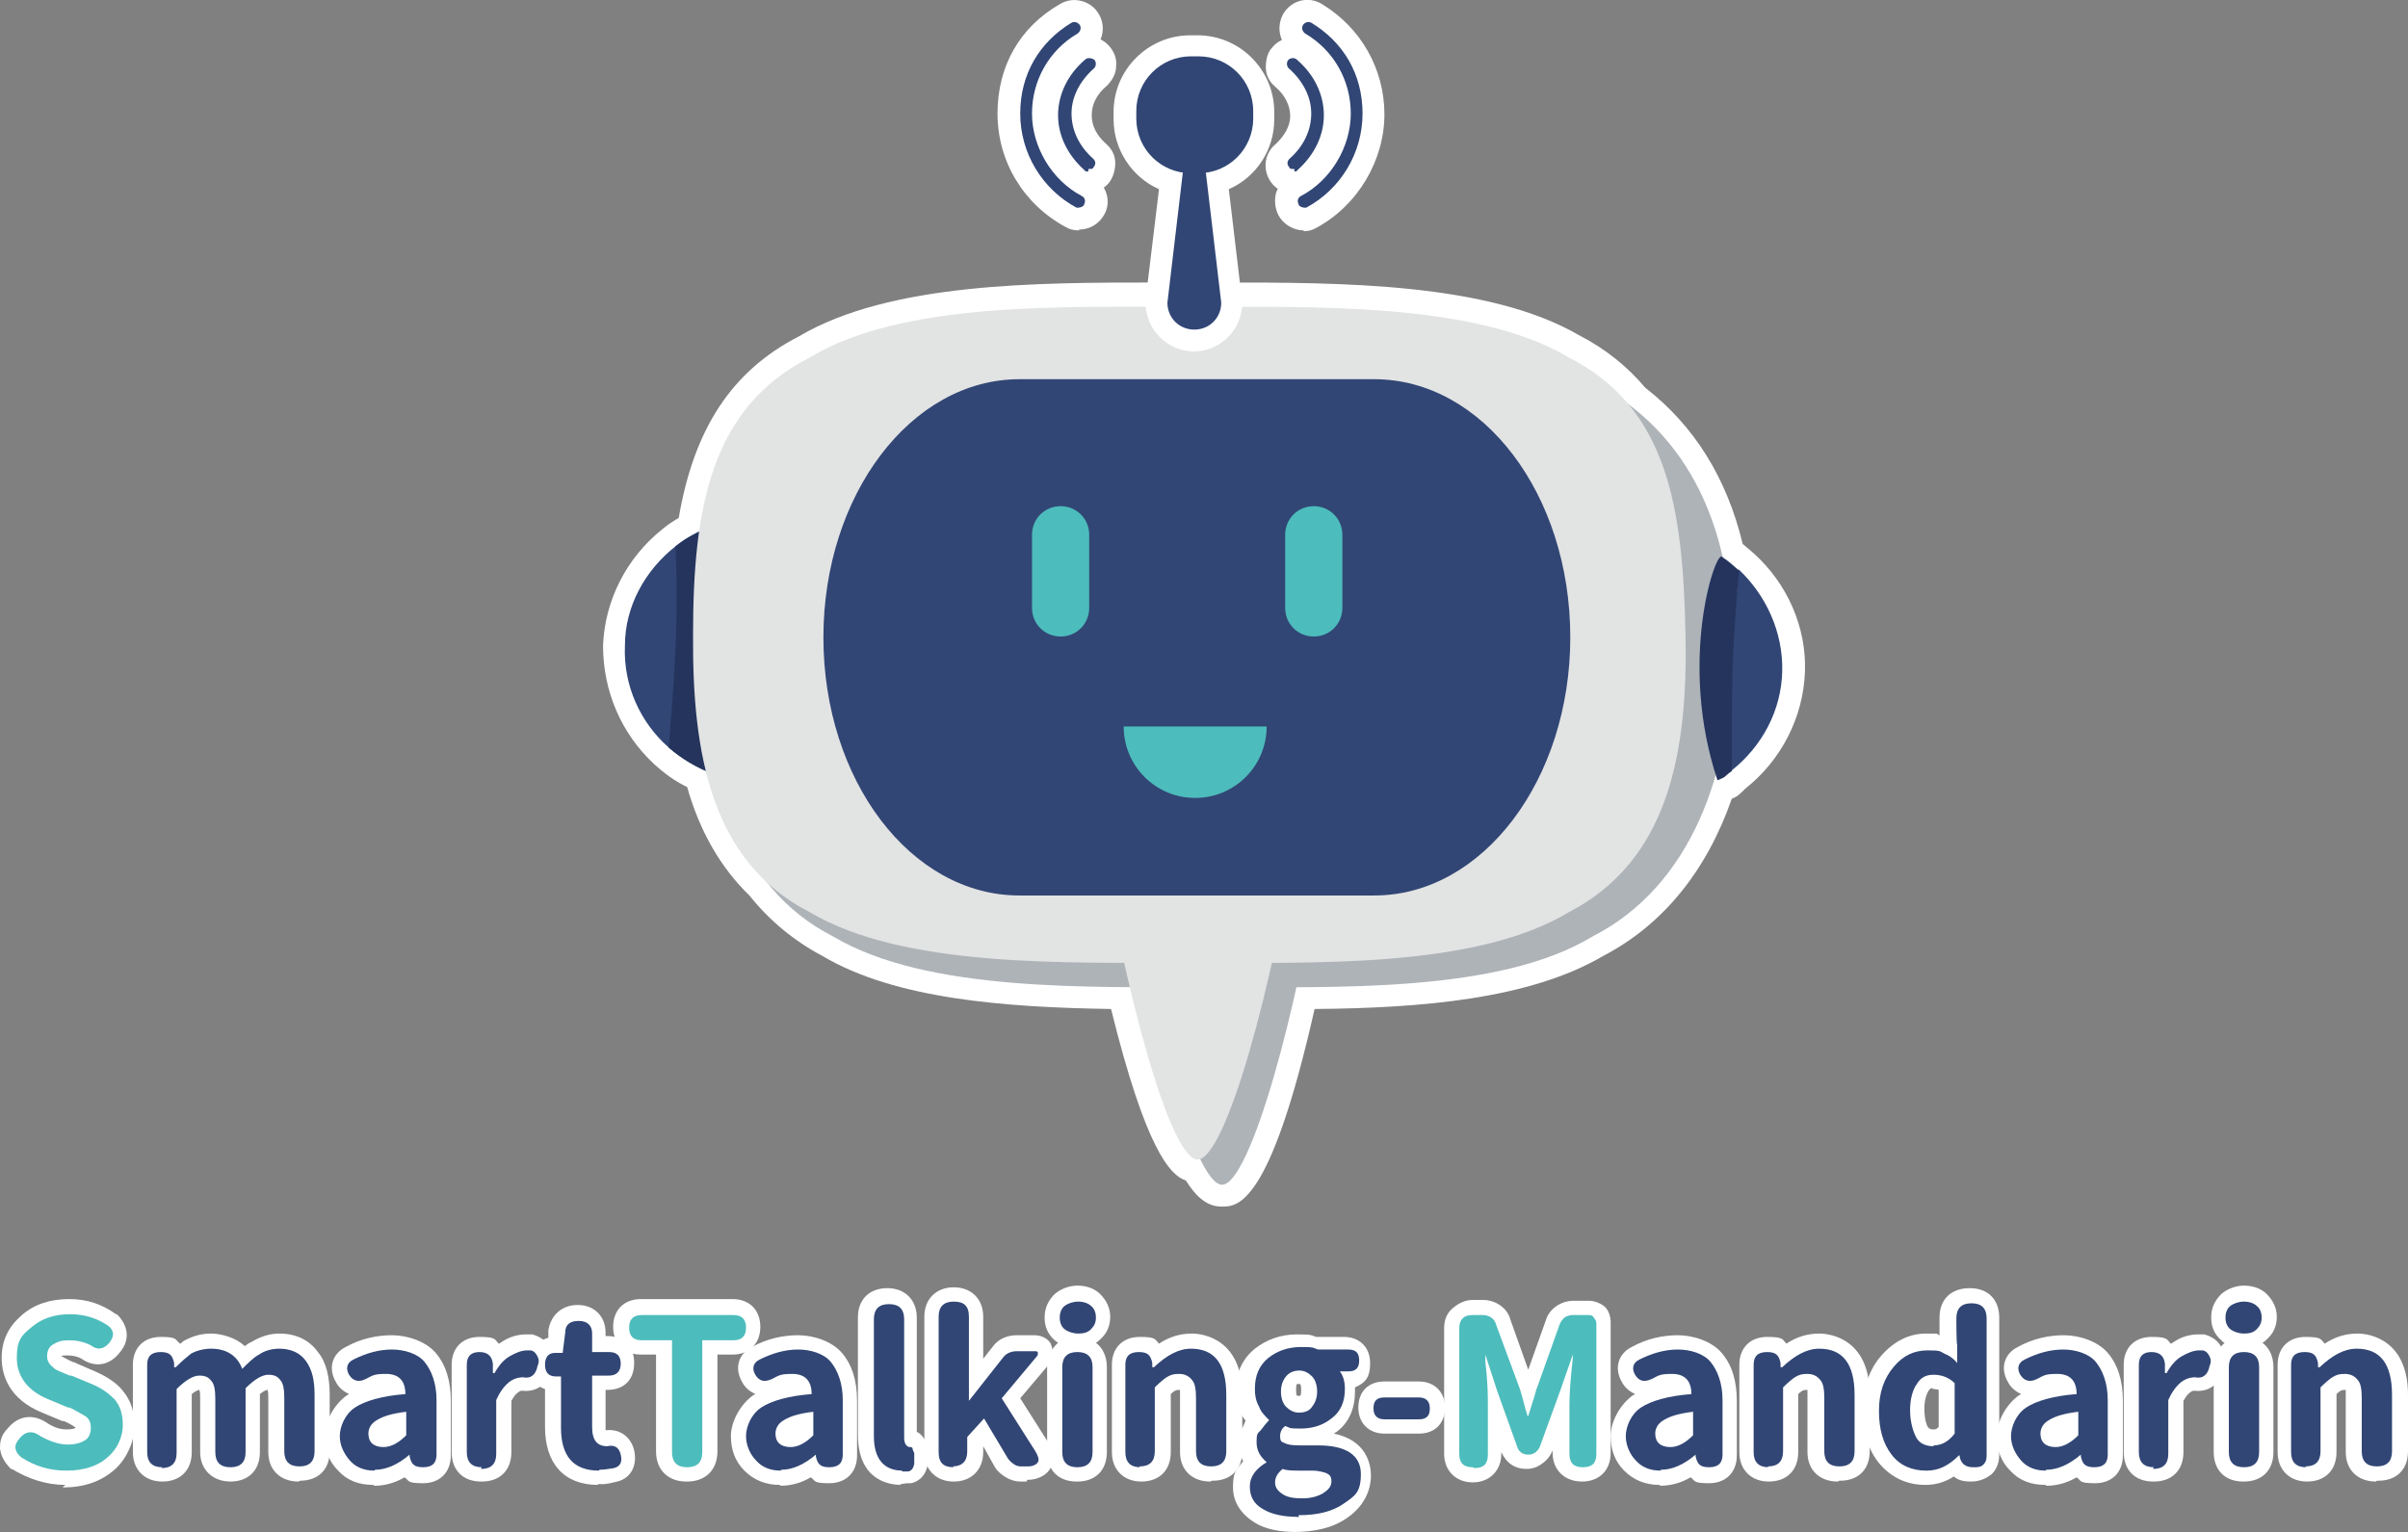 <?xml version="1.0" encoding="UTF-8"?>
<svg xmlns="http://www.w3.org/2000/svg" version="1.1" viewBox="0 0 286.3 182.2">
  <rect x="0" y="0" width="286.3" height="182.2" fill="#808080" stroke="none"/>
  <defs>
    <style>
      .cls-1 {
        fill: #24345d;
      }

      .cls-2 {
        fill: #fff;
      }

      .cls-3 {
        fill: #aeb3b8;
      }

      .cls-4 {
        fill: #314675;
      }

      .cls-5 {
        fill: #4dbcbc;
      }

      .cls-6 {
        fill: #e2e3e3;
      }
    </style>
  </defs>
  <!-- Generator: Adobe Illustrator 28.7.7, SVG Export Plug-In . SVG Version: 1.2.0 Build 194)  -->
  <g>
    <g id="_圖層_1" data-name="圖層_1">
      <g>
        <g>
          <path class="cls-1" d="M206.7,67.8c-.7-.6-1.1-1-1.8-1.4-1.7-7.5-5.3-13.8-11.1-18.3-1.9-2.3-4.2-4.2-7.3-5.8-11.1-6.7-30.4-6-45.1-6s-34-.6-45.1,6c-8.4,4.3-11.8,11.6-13.1,21-1,.5-1.9,1-2.7,1.7-3.7,2.9-6,7.2-6.1,11.9,0,4.6,1.9,9,5.2,12.1,1.3,1.2,2.8,2.1,4.4,2.8,1.3,5.1,3.5,9.6,7.1,13,2.1,2.7,4.7,5,8,6.7,8.7,5.2,22.5,5.9,35.1,6,2.7,11.6,5.9,20.5,8,20.5s.3,0,.4,0c.9,2,1.8,3.1,2.6,3.1,2.6,0,6.1-10.5,8.9-23.5,12.6,0,26.4-.8,35.2-6,7.6-3.9,12.2-10.9,14.6-19.1,0,.2.1.4.2.6,1.2-.5.6-.3,1.7-1.1,3.7-2.9,6-7.2,6.1-11.9.1-4.6-1.9-9-5.2-12.1v-.2h0Z"/>
          <path class="cls-2" d="M145.2,143.5c-1.9,0-3.2-1.5-4.2-3.1-1.9-.6-4.8-3.8-8.9-20.4-12.8-.2-25.7-1.2-34.3-6.3-3.4-1.8-6.3-4.2-8.7-7.2-3.4-3.3-5.9-7.6-7.4-12.9-1.5-.7-2.8-1.7-3.9-2.7-4-3.7-6.1-8.8-6.1-14.1.2-5.4,2.8-10.5,7.1-13.9.6-.5,1.2-.9,1.9-1.3,1.8-10.6,6.3-17.5,14.3-21.6,10.8-6.4,28.4-6.4,42.5-6.4h7.8c14.1,0,31.7,0,42.5,6.3,3.1,1.6,5.7,3.7,7.8,6.2,5.8,4.5,9.7,10.7,11.6,18.6.4.3.8.7,1.3,1.1,4,3.6,6.3,8.8,6.1,14.1-.2,5.4-2.8,10.5-7.1,13.9-.2.2-.3.3-.4.4-.4.4-.7.6-1.2.8-3,8.6-8.2,15-15.3,18.7-8.7,5.1-21.5,6.2-34.3,6.3-5.3,23.5-9.2,23.5-11,23.5h-.1ZM143.9,134.5l1.1,2.2c0,.2.2.5.3.6,1.4-2.5,3.8-9,6.3-20.4l.4-2h2.1c12.8,0,25.8-.8,33.8-5.7h.2c8-4.2,11.7-11.9,13.3-17.6l2.4-8.3,1.7,5.2c2.3-2.4,3.7-5.5,3.8-8.7.1-3.8-1.5-7.4-4.4-10h0c-.7-.6-.9-.8-1.5-1.2l-.9-.6-.2-1.1c-1.6-7.2-5-12.8-10.1-16.8l-.3-.2-.2-.2c-1.7-2.1-3.8-3.8-6.4-5.1h-.2c-9.5-5.8-26.4-5.8-39.9-5.7h-7.8c-13.5,0-30.4,0-39.9,5.7h-.2c-6.8,3.6-10.4,9.4-11.7,19.1l-.2,1.4-1.2.6c-.9.5-1.6.9-2.3,1.4-3.1,2.4-5,6-5.1,9.9,0,3.8,1.5,7.4,4.4,10,1.1,1,2.3,1.7,3.7,2.4l1.2.5.3,1.3c1.3,5,3.3,8.9,6.4,11.8l.3.3c1.9,2.5,4.3,4.5,7.1,5.9h.2c8,4.9,21,5.6,33.8,5.7h2.1l.5,2c2.7,11.3,4.8,16.4,5.9,18.2l1.2-.5h0Z"/>
        </g>
        <g>
          <path class="cls-4" d="M84.7,92c-1.9-.7-3.7-1.8-5.2-3.1-3.4-3-5.4-7.4-5.2-12.1,0-4.7,2.4-9,6.1-11.9,1-.8,2.2-1.5,3.4-2,10.1,14.8.8,29.1.8,29.1h0Z"/>
          <path class="cls-1" d="M84.7,92c-1.9-.7-3.7-1.8-5.2-3.1.3-3.6.6-7.4.8-11.4.2-4.4.2-8.6,0-12.5,1-.8,2.2-1.5,3.4-2,.3,9.7.6,19.4.8,29.1h.2Z"/>
        </g>
        <g>
          <path class="cls-3" d="M145.2,50.9c-2.9,0-5.5,1.2-7.7,3.8h0c-1,1.1-1.9,2.5-2.6,4.2-2.2,4.7-3.5,11.5-3.5,20.8s.8,13.7,2.1,21.7c3,19.1,8.5,39.5,11.8,39.5s9.1-20.8,11.9-40.1c1.2-7.8,1.9-15.3,1.9-21.1,0-20.1-6.2-28.8-13.8-28.8h-.1,0Z"/>
          <path class="cls-3" d="M205.9,77.8c0,13.9-4.8,27.6-16.6,33.6-11.1,6.7-30.4,6-45.1,6s-34,.6-45.1-6c-11.8-6-15.3-19.4-13.9-33-1.5-13.7,2.1-27,13.9-33,11.1-6.7,30.4-6,45.1-6s34-.6,45.1,6c11.8,6,16.9,18.1,16.6,32.4Z"/>
        </g>
        <path class="cls-6" d="M142.3,47.9c-2.9,0-5.5,1.2-7.7,3.8h0c-1,1.1-1.9,2.5-2.6,4.2h0c-2.2,4.7-3.5,11.5-3.5,20.8s.8,13.7,2.1,21.7c3,19.1,8.5,39.5,11.8,39.5s9.1-20.8,11.9-40.1c1.2-7.8,1.9-15.3,1.9-21.1,0-20.1-6.2-28.8-13.8-28.8h0ZM142.7,107c-.8,0-1.4-1.6-1.4-3.6s.6-3.6,1.4-3.6,1.4,1.6,1.4,3.6-.6,3.6-1.4,3.6ZM152,92c-2.2,2.4-6.4,2.4-9.8,2.4s-7.6,0-9.8-2.4-3.1-17-2.1-21.9,6.7-8.2,11.9-8.2,10.9,3.3,11.9,8.2,0,19.5-2.1,21.9h0Z"/>
        <path class="cls-6" d="M200.4,75.4c.3,14.3-2.1,27-13.9,33.1-11.1,6.7-30.4,6-45.1,6s-34,.6-45.1-6c-11.8-6-14-19-13.9-33,0-15.1,2.1-27,13.9-33,11.1-6.7,30.4-6,45.1-6s34-.6,45.1,6c11.8,6,13.6,17.9,13.9,33h0Z"/>
        <path class="cls-4" d="M186.7,75.8c0,16.9-10.4,30.7-23.3,30.7h-42.2c-12.9,0-23.3-13.7-23.3-30.7h0c0-16.9,10.4-30.7,23.3-30.7h42.2c12.9,0,23.3,13.7,23.3,30.7h0Z"/>
        <path class="cls-5" d="M150.6,86.4c0,4.7-3.8,8.5-8.5,8.5s-8.5-3.8-8.5-8.5h17Z"/>
        <g>
          <g>
            <g>
              <path class="cls-4" d="M128.3,24.7h-.3c-4.1-2.2-6.7-6.5-6.7-11.2s2.3-8.5,6.1-10.8c.4-.2.8,0,1,.3.2.4,0,.8-.3,1-3.4,2-5.4,5.6-5.4,9.5s2.3,7.9,5.9,9.8c.4.2.5.6.3,1,0,.2-.4.4-.7.4h.1Z"/>
              <path class="cls-2" d="M128.3,27.4c-.6,0-1.1-.1-1.6-.4-5-2.7-8.1-7.8-8.1-13.5s2.7-10.3,7.4-13c1.6-1,3.7-.4,4.6,1.1,1,1.6.5,3.7-1.1,4.6-2.6,1.6-4.1,4.3-4.1,7.3s1.7,6,4.5,7.5c1.6.9,2.3,2.9,1.4,4.5-.6,1.1-1.7,1.8-3,1.8h0ZM129.2,22.3h0Z"/>
            </g>
            <g>
              <path class="cls-4" d="M129.4,20.4c-.2,0-.4,0-.5-.2-2-1.8-3.1-4.1-3.1-6.5s1.1-4.8,3.2-6.6c.3-.3.8-.2,1.1,0,.3.3.2.8,0,1-1.7,1.5-2.7,3.4-2.7,5.4s.9,3.9,2.6,5.4c.3.3.3.7,0,1,0,.2-.3.2-.6.2v.3h0Z"/>
              <path class="cls-2" d="M129.4,23c-.8,0-1.6-.3-2.3-.9-2.6-2.3-4-5.3-4-8.4s1.4-6.2,4.1-8.5c1.4-1.2,3.5-1.1,4.7.3.6.7.9,1.5.8,2.4,0,.9-.5,1.7-1.1,2.3-1.2,1-1.8,2.2-1.8,3.5s.6,2.4,1.7,3.4c.7.6,1.1,1.4,1.1,2.3s-.3,1.8-.8,2.4c-.6.7-1.5,1.1-2.5,1.1h.1ZM130.7,18.2h0Z"/>
            </g>
          </g>
          <g>
            <g>
              <path class="cls-4" d="M155,24.7h.3c4.1-2.2,6.7-6.5,6.7-11.2s-2.3-8.5-6.1-10.8c-.4-.2-.8,0-1,.3-.2.4,0,.8.3,1,3.4,2,5.4,5.6,5.4,9.5s-2.3,7.9-5.9,9.8c-.4.2-.5.6-.3,1,0,.2.4.4.7.4h0Z"/>
              <path class="cls-2" d="M155,27.4c-1.2,0-2.4-.7-3-1.8-.4-.8-.5-1.7-.3-2.6.3-.9.8-1.6,1.6-2,2.8-1.5,4.5-4.4,4.5-7.5s-1.5-5.7-4.1-7.3c-.8-.5-1.3-1.2-1.5-2.1s0-1.8.4-2.5C153.6,0,155.6-.5,157.2.5c4.6,2.8,7.4,7.7,7.4,13.1s-3.1,10.8-8.1,13.5c-.5.3-1,.4-1.6.4h.1ZM154.1,22.3h0ZM156.5,1.7h0Z"/>
            </g>
            <g>
              <path class="cls-4" d="M153.8,20.4c.2,0,.4,0,.5-.2,2-1.8,3.1-4.1,3.1-6.5s-1.1-4.8-3.2-6.6c-.3-.3-.8-.2-1,0-.3.3-.2.8,0,1,1.7,1.5,2.7,3.4,2.7,5.4s-.9,3.9-2.6,5.4c-.3.3-.3.7,0,1,0,.2.3.2.6.2v.3h-.1Z"/>
              <path class="cls-2" d="M153.8,23c-1,0-1.9-.4-2.5-1.1-1.2-1.4-1.1-3.5.3-4.7,1.1-1,1.8-2.2,1.8-3.4s-.6-2.5-1.8-3.5c-.7-.6-1.1-1.4-1.1-2.3s.2-1.8.8-2.4c.6-.7,1.4-1.1,2.3-1.1s1.8.2,2.4.8c2.6,2.3,4.1,5.3,4.1,8.5s-1.4,6.2-4,8.5c-.6.5-1.4.9-2.2.9v-.2h-.1ZM152.6,18.2h0ZM155,6.3h0Z"/>
            </g>
          </g>
          <g>
            <path class="cls-4" d="M142.5,6.7h-.9c-3.6,0-6.5,2.9-6.5,6.5v.9c0,3.3,2.5,6,5.6,6.4l-1.8,15.4c0,1.8,1.4,3.2,3.2,3.2s3.2-1.4,3.2-3.2l-1.8-15.4c3.2-.4,5.6-3.1,5.6-6.4v-.9c0-3.6-2.9-6.5-6.5-6.5h-.1Z"/>
            <path class="cls-2" d="M142,41.8c-3.2,0-5.8-2.6-5.8-5.8v-.3l1.6-13.2c-3.2-1.4-5.4-4.7-5.4-8.3v-.9c0-5,4.1-9.1,9.1-9.1h.9c5,0,9.1,4.1,9.1,9.1v.9c0,3.7-2.2,6.9-5.4,8.3l1.6,13.5c0,3.2-2.6,5.8-5.8,5.8h.1,0ZM141.5,36.1c0,.3.3.5.6.5s.5-.2.6-.5l-.6-4.7-.6,4.7ZM141.6,9.3c-2.1,0-3.9,1.7-3.9,3.9v.9c0,1.9,1.5,3.6,3.4,3.9h1c0,.1,1,0,1,0,1.9-.3,3.4-1.9,3.4-3.9v-.9c0-2.1-1.7-3.9-3.9-3.9,0,0-1,0-1,0Z"/>
          </g>
          <g>
            <g>
              <path class="cls-4" d="M128.3,24.7h-.3c-4.1-2.2-6.7-6.5-6.7-11.2s2.3-8.5,6.1-10.8c.4-.2.8,0,1,.3.2.4,0,.8-.3,1-3.4,2-5.4,5.6-5.4,9.5s2.3,7.9,5.9,9.8c.4.2.5.6.3,1,0,.2-.4.4-.7.4h.1Z"/>
              <path class="cls-4" d="M129.4,20.4c-.2,0-.4,0-.5-.2-2-1.8-3.1-4.1-3.1-6.5s1.1-4.8,3.2-6.6c.3-.3.8-.2,1.1,0,.3.3.2.8,0,1-1.7,1.5-2.7,3.4-2.7,5.4s.9,3.9,2.6,5.4c.3.3.3.7,0,1,0,.2-.3.2-.6.2v.3h0Z"/>
            </g>
            <g>
              <path class="cls-4" d="M155,24.7h.3c4.1-2.2,6.7-6.5,6.7-11.2s-2.3-8.5-6.1-10.8c-.4-.2-.8,0-1,.3-.2.4,0,.8.3,1,3.4,2,5.4,5.6,5.4,9.5s-2.3,7.9-5.9,9.8c-.4.2-.5.6-.3,1,0,.2.4.4.7.4h0Z"/>
              <path class="cls-4" d="M153.8,20.4c.2,0,.4,0,.5-.2,2-1.8,3.1-4.1,3.1-6.5s-1.1-4.8-3.2-6.6c-.3-.3-.8-.2-1,0-.3.3-.2.8,0,1,1.7,1.5,2.7,3.4,2.7,5.4s-.9,3.9-2.6,5.4c-.3.3-.3.7,0,1,0,.2.3.2.6.2v.3h-.1Z"/>
            </g>
            <path class="cls-4" d="M145.2,36c0,1.8-1.4,3.2-3.2,3.2h0c-1.8,0-3.2-1.4-3.2-3.2l2-16.9c0-1.8-.6-3.2,1.2-3.2h0c1.8,0,1.2,1.4,1.2,3.2l2,16.9Z"/>
            <path class="cls-4" d="M141.6,6.7h.9c3.6,0,6.5,2.9,6.5,6.5v.9c0,3.6-2.9,6.5-6.5,6.5h-.9c-3.6,0-6.5-2.9-6.5-6.5v-.9c0-3.6,2.9-6.5,6.5-6.5Z"/>
          </g>
        </g>
        <path class="cls-5" d="M129.5,72.3c0,1.9-1.5,3.4-3.4,3.4h0c-1.9,0-3.4-1.5-3.4-3.4v-8.7c0-1.9,1.5-3.4,3.4-3.4h0c1.9,0,3.4,1.5,3.4,3.4v8.7Z"/>
        <path class="cls-5" d="M159.6,72.3c0,1.9-1.5,3.4-3.4,3.4h0c-1.9,0-3.4-1.5-3.4-3.4v-8.7c0-1.9,1.5-3.4,3.4-3.4h0c1.9,0,3.4,1.5,3.4,3.4v8.7Z"/>
        <g>
          <path class="cls-4" d="M206.7,67.8c-.3,3.6-.6,7.4-.8,11.4-.2,4.4-.2,8.6-.1,12.5,3.7-2.9,6-7.2,6.1-11.9.1-4.6-1.9-9-5.2-12.1h0Z"/>
          <path class="cls-1" d="M206.7,67.8c-.8-.7-1.1-1-2-1.6-.8-.5-5.2,12.5-.5,26.6,1.2-.5.6-.3,1.7-1.1,0-4,0-8.2.1-12.5.2-4,.4-7.8.8-11.4h-.1Z"/>
        </g>
      </g>
      <g>
        <g>
          <g>
            <path class="cls-5" d="M7.8,174.8c-2,0-3.7-.5-5.4-1.6-.8-.7-.9-1.4-.2-2.2.7-.9,1.6-1,2.5-.3,1.1.6,2.2,1,3.2,1s1.6-.2,2.1-.5c.5-.3.7-.9.7-1.5s-.2-1.1-.7-1.4c-.3-.2-.9-.5-1.8-1h-.2l-2.4-1c-2.4-1-3.7-2.7-3.7-4.9s.6-2.7,1.8-3.7c1.2-1,2.7-1.5,4.5-1.5s3.3.5,4.6,1.4c.7.6.7,1.2.1,2-.7.8-1.4.9-2.2.3-.8-.4-1.6-.6-2.6-.6s-1.4.2-1.9.5-.7.8-.7,1.4.3,1,.8,1.4c.3.3,1,.5,1.9.9h.2l2.4,1c1.2.5,2,1.1,2.7,1.8.7.8,1,1.8,1,3.1s-.6,2.8-1.8,3.8c-1.2,1.1-2.9,1.6-4.9,1.6h-.1Z"/>
            <path class="cls-2" d="M7.8,176.6c-2.3,0-4.4-.7-6.4-1.9h-.1c-1-1-1.2-1.8-1.3-2.4,0-.6,0-1.5.9-2.4,1.3-1.6,3.1-1.8,4.8-.6.8.5,1.5.7,2.2.7s1-.1,1.1-.2h0s-.3-.3-1.4-.8h-.2l-2.4-1c-3.9-1.6-4.8-4.4-4.8-6.5s.8-3.7,2.4-5.1c1.5-1.3,3.4-1.9,5.6-1.9s3.9.6,5.6,1.8h.1c1.4,1.4,1.6,3.1.3,4.6-1.2,1.5-2.9,1.8-4.5.7-.5-.3-1.1-.4-1.7-.4s-.6,0-.7.1c.1,0,.5.3,1.4.7.1,0,.2,0,.3.1l2.3,1c1.4.6,2.6,1.4,3.3,2.3,1,1.2,1.4,2.6,1.4,4.2s-.8,3.8-2.4,5.2-3.6,2.1-6.1,2.1h0c0-.1,0-.1,0-.1ZM3.5,172h0ZM4,160.2c-.1.3-.2.7-.2,1.1,0,1,.3,2.3,2.6,3.2l2.5,1.1c1.2.5,1.8.8,2.3,1.2,1,.7,1.4,1.7,1.4,2.9s0,.7-.1,1.1c.2-.4.3-.9.3-1.4,0-.8-.2-1.5-.6-2-.4-.5-1-.9-1.9-1.3l-2.5-1.1c-1.1-.4-1.8-.8-2.3-1.2-1-.7-1.5-1.7-1.5-2.8s0-.6.1-.9h0ZM12,158.3h0Z"/>
          </g>
          <g>
            <path class="cls-4" d="M19.2,174.4c-1.2,0-1.8-.6-1.8-1.8v-10.4c0-1,.5-1.5,1.6-1.5s1.4.4,1.6,1.3v.5h.2c.7-.7,1.3-1.2,1.8-1.6.7-.4,1.6-.6,2.4-.6,1.8,0,3.1.8,3.7,2.4.7-.7,1.4-1.4,2-1.7.7-.5,1.6-.7,2.4-.7,1.4,0,2.5.5,3.2,1.5.7,1,1,2.2,1,4v6.7c0,1.2-.6,1.8-1.8,1.8s-1.8-.6-1.8-1.8v-6.3c0-1-.1-1.8-.5-2.2-.3-.4-.7-.6-1.4-.6s-1.6.5-2.7,1.6v7.6c0,1.2-.6,1.8-1.8,1.8s-1.8-.6-1.8-1.8v-6.3c0-1-.1-1.8-.5-2.2-.3-.4-.7-.6-1.4-.6s-1.6.5-2.7,1.6v7.6c0,1.2-.6,1.8-1.8,1.8h0Z"/>
            <path class="cls-2" d="M35.5,176.2c-2.2,0-3.6-1.4-3.6-3.5v-6.3c0-.5,0-.9-.1-1.1h0s-.3,0-.9.5v6.9c0,2.2-1.4,3.5-3.5,3.5s-3.6-1.4-3.6-3.5v-6.3c0-.5,0-.9-.1-1.1h0s-.3,0-.9.5v6.9c0,2.2-1.4,3.5-3.5,3.5s-3.5-1.4-3.5-3.5v-10.4c0-2,1.3-3.3,3.3-3.3s1.7.3,2.3.8c.1,0,.3-.2.4-.3,1.1-.6,2.1-.9,3.3-.9s3,.5,4,1.5c.3-.2.5-.4.8-.5,1-.6,2.1-1,3.3-1,2.5,0,3.9,1.2,4.6,2.2,1,1.2,1.4,3,1.4,5.1v6.7c0,2.2-1.4,3.5-3.5,3.5h0ZM35.5,172.9h0ZM35.5,172.7h0v-6.7c0-1.4-.2-2.4-.7-3-.2-.3-.5-.5-1-.7.4.3.7.6.8.8.5.7.8,1.8.8,3.3v6.3h0ZM27.3,172.7h0v-8.4l-.3-.7c-.3-.7-.7-1.1-1.4-1.2.4.3.7.6.9.8.5.7.7,1.8.7,3.3v6.3h0ZM19.2,172.7h0v-8.3,8.3h0Z"/>
          </g>
          <g>
            <path class="cls-4" d="M44.4,174.8c-1.2,0-2.2-.4-2.9-1.2s-1.2-1.8-1.2-2.9.6-2.6,1.8-3.4,3.3-1.4,6-1.6c0-1.6-.8-2.4-2.3-2.4s-1.6.2-2.4.6-1.5.3-2-.5c-.4-.7-.3-1.4.5-1.8,1.6-.8,3.1-1.2,4.6-1.2s3.1.5,3.9,1.5,1.4,2.5,1.4,4.5v6.5c0,1-.5,1.5-1.6,1.5s-1.4-.4-1.6-1.3v-.2h0c-1.4,1.2-2.8,1.8-4.1,1.8h0ZM45.5,172c.9,0,1.8-.5,2.7-1.4v-2.8c-1.6.2-2.7.5-3.5,1-.7.4-1,1-1,1.6,0,1,.6,1.6,1.8,1.6h0Z"/>
            <path class="cls-2" d="M44.4,176.6c-1.7,0-3.1-.5-4.2-1.7-1.1-1.1-1.6-2.5-1.6-4.1s1-3.7,2.7-4.9c0,0,.1,0,.2-.1-.6-.3-1.2-.7-1.6-1.5-.9-1.6-.4-3.3,1.2-4.1,1.8-1,3.7-1.4,5.5-1.4s4,.7,5.2,2.1c1.2,1.4,1.8,3.3,1.8,5.7v6.5c0,2-1.3,3.3-3.3,3.3s-1.6-.3-2.2-.7c-1.2.7-2.4,1-3.6,1h0ZM49.9,171.2h0v-3.9h0v3.9ZM49.9,165.6v.7-.7Z"/>
          </g>
          <g>
            <path class="cls-4" d="M57.2,174.4c-1.2,0-1.8-.6-1.8-1.8v-10.4c0-1,.5-1.5,1.5-1.5s1.5.5,1.6,1.4v1.1h.2c.5-.9,1.1-1.6,1.8-2s1.4-.7,2.1-.7h.3c.4,0,.7.3.9.7s.2.7,0,1.2c-.2,1-.8,1.5-1.7,1.3h0c-.6,0-1.2.2-1.7.6-.6.5-1.1,1.2-1.5,2.1v6.4c0,1.2-.6,1.8-1.8,1.8h0q0-.1,0-.1Z"/>
            <path class="cls-2" d="M57.2,176.2c-2.2,0-3.5-1.4-3.5-3.5v-10.4c0-2,1.3-3.3,3.3-3.3s1.8.3,2.3.8c0,0,.1,0,.2-.1,1-.7,2-1,3.1-1h.7c1,.3,1.7.8,2.1,1.7.3.7.4,1.5.2,2.3-.4,1.9-1.8,2.9-3.5,2.7-.1,0-.3,0-.5.2-.3.2-.5.5-.8,1v6.1c0,2.2-1.4,3.5-3.5,3.5h0ZM57.2,172.7h0v-7.1c.2-.2.3-.5.4-.7h-.4v7.7h0ZM62.1,161.7h0Z"/>
          </g>
          <g>
            <path class="cls-4" d="M71.1,174.8c-3,0-4.5-1.7-4.5-5.1v-6.1h-.6c-.9,0-1.3-.5-1.3-1.4s.4-1.4,1.2-1.4h.9l.3-2.4c0-1,.6-1.4,1.6-1.4s1.6.5,1.6,1.5v2.2h2c1,0,1.4.5,1.4,1.4s-.5,1.4-1.4,1.4h-2v6.1c0,1.6.6,2.3,1.8,2.3h0c.8-.2,1.4.1,1.6,1,.2.8,0,1.4-.8,1.6-.6.1-1.2.2-1.8.2h.1Z"/>
            <path class="cls-2" d="M71.1,176.6c-4,0-6.3-2.5-6.3-6.9v-4.5c-1.2-.4-1.9-1.5-1.9-3s.9-2.7,2.3-3.1v-.9c.3-1.8,1.6-3,3.5-3s3.3,1.3,3.3,3.3v.4h.2c2,0,3.2,1.2,3.2,3.2s-1.2,3.2-3.2,3.2h-.2v4.8c1.6-.2,3,.7,3.4,2.4.4,1.8-.4,3.3-2,3.7s-1.6.3-2.3.3h0ZM68.4,162.3v7.3c0,1.7.4,2.5,1,2.9-.5-.7-1-1.6-1-2.9v-7.6s0,.3,0,.3Z"/>
          </g>
          <g>
            <path class="cls-5" d="M81.6,174.4c-1.2,0-1.8-.6-1.8-1.8v-13.3h-3.6c-1,0-1.5-.5-1.5-1.5s.5-1.5,1.5-1.5h10.9c1,0,1.5.5,1.5,1.5s-.5,1.5-1.5,1.5h-3.7v13.3c0,1.2-.6,1.8-1.8,1.8h0Z"/>
            <path class="cls-2" d="M81.6,176.2c-2.2,0-3.6-1.4-3.6-3.6v-11.5h-1.8c-2,0-3.3-1.3-3.3-3.3s1.3-3.3,3.3-3.3h10.9c2,0,3.3,1.3,3.3,3.3s-1.3,3.3-3.3,3.3h-1.8v11.5c0,2.2-1.4,3.6-3.6,3.6ZM81.6,172.7h0v-14.5h0v14.5h0Z"/>
          </g>
          <g>
            <path class="cls-4" d="M92.7,174.8c-1.2,0-2.2-.4-2.9-1.2-.7-.7-1.2-1.8-1.2-2.9s.6-2.6,1.8-3.4,3.3-1.4,6-1.6c0-1.6-.8-2.4-2.3-2.4s-1.6.2-2.4.6c-.9.4-1.5.3-2-.5-.4-.7-.3-1.4.5-1.8,1.6-.8,3.1-1.2,4.6-1.2s3.1.5,3.9,1.5,1.4,2.5,1.4,4.5v6.5c0,1-.5,1.5-1.6,1.5s-1.4-.4-1.6-1.3v-.2h0c-1.4,1.2-2.8,1.8-4.1,1.8h0ZM93.9,172c.9,0,1.8-.5,2.7-1.4v-2.8c-1.6.2-2.7.5-3.5,1-.7.4-1,1-1,1.6,0,1,.6,1.6,1.8,1.6h0Z"/>
            <path class="cls-2" d="M92.7,176.6c-1.7,0-3.1-.6-4.2-1.7s-1.6-2.5-1.6-4.1,1-3.7,2.7-4.9c0,0,.1,0,.2-.1-.6-.3-1.2-.7-1.6-1.5-.9-1.6-.4-3.3,1.2-4.1,1.8-1,3.7-1.4,5.5-1.4s4,.7,5.2,2.1c1.2,1.4,1.8,3.3,1.8,5.7v6.5c0,2-1.3,3.3-3.3,3.3s-1.6-.3-2.2-.7c-1.2.7-2.4,1-3.6,1h0ZM98.3,171.2h0v-3.9h0v3.9ZM98.3,165.7v.7-.7Z"/>
          </g>
          <g>
            <path class="cls-4" d="M107.2,174.8c-2.2,0-3.4-1.4-3.4-4.1v-13.9c0-1.2.6-1.8,1.8-1.8s1.8.6,1.8,1.8v14.1c0,.7.3,1.1.7,1.1h0c.1,0,.3,0,.3.2,0,.1.1.3.2.5,0,.5,0,.9,0,1.3-.1.5-.3.8-.7.9h-.9.1,0Z"/>
            <path class="cls-2" d="M107.2,176.6c-1.6,0-5.2-.6-5.2-6v-13.9c0-2.2,1.4-3.5,3.5-3.5s3.5,1.4,3.5,3.5v13.6c.3.1.6.4.8.7.3.4.4.7.5,1.2.1.7.1,1.4,0,2-.3,1.6-1.4,2.1-2,2.2h-.3c-.4,0-.7.1-1,.1h0ZM105.6,156.7h0v13.9c0,1.4.3,2,.7,2.2-.4-.5-.7-1.2-.7-2v-14.1h0ZM105.5,156.5h0Z"/>
          </g>
          <g>
            <path class="cls-4" d="M113.3,174.4c-1.2,0-1.8-.5-1.8-1.8v-16.1c0-1.2.6-1.8,1.8-1.8s1.8.5,1.8,1.8v10h0l4.1-5.2c.4-.5,1-.7,1.6-.7h2c.3,0,.5,0,.5.2s0,.3-.2.5l-4.1,4.9,4,6.3c.3.5.5,1,.3,1.3-.2.3-.6.5-1.2.5h-.7c-.3,0-.6,0-1-.3-.3-.2-.5-.4-.7-.7l-2.8-4.7-2,2.2v1.7c0,1.2-.6,1.8-1.8,1.8h.1,0Z"/>
            <path class="cls-2" d="M122.1,176.2h-.7c-.7,0-1.3-.2-1.8-.5-.5-.3-1-.7-1.3-1.2h0l-1.4-2.5v.7c0,2.1-1.4,3.5-3.5,3.5s-3.5-1.4-3.5-3.5v-16.1c0-2.1,1.4-3.5,3.5-3.5s3.5,1.4,3.5,3.5v5l1.1-1.4c.7-1,1.8-1.4,2.9-1.4h2c1.4,0,2,.8,2.1,1.2.1.3.5,1.4-.4,2.4l-3.3,3.9,3.3,5.2c1,1.4.6,2.6.3,3.1-.3.6-1.2,1.4-2.8,1.4h0c0,.1,0,.1,0,.1ZM113.2,172.9h0ZM113.4,172.7h0ZM113.3,168.5v1.8l1.6-1.8h-1.6ZM113.4,156.8h0ZM113.2,156.5h0Z"/>
          </g>
          <g>
            <path class="cls-4" d="M128.1,158.5c-.6,0-1.2-.2-1.6-.5-.4-.3-.6-.8-.6-1.4s.2-1.1.6-1.4,1-.5,1.6-.5,1.2.2,1.5.5c.4.3.6.8.6,1.4s-.2,1-.6,1.4-.9.5-1.5.5ZM128,174.4c-1.2,0-1.8-.6-1.8-1.8v-10.1c0-1.2.6-1.8,1.8-1.8s1.8.6,1.8,1.8v10.1c0,1.2-.6,1.8-1.8,1.8Z"/>
            <path class="cls-2" d="M128,176.2c-2.2,0-3.5-1.4-3.5-3.5v-10.1c0-1.2.5-2.2,1.3-2.9-.1-.1-.3-.2-.4-.3-.8-.7-1.2-1.6-1.2-2.7s.4-2,1.2-2.8c.7-.6,1.7-1,2.7-1s2,.3,2.7,1,1.2,1.6,1.2,2.7-.4,2-1.2,2.7c-.1.1-.3.3-.5.4.8.6,1.3,1.6,1.3,2.9v10.1c0,2.2-1.4,3.5-3.5,3.5h-.1,0ZM128.1,172.9h0ZM128,172.7h0v-10.1h0v10.1h0ZM127.7,156.6h0c0,.1.7.1.7.1v-.2h-.7ZM127.7,156.5h0Z"/>
          </g>
          <g>
            <path class="cls-4" d="M135.5,174.4c-1.2,0-1.8-.6-1.8-1.8v-10.4c0-1,.5-1.5,1.6-1.5s1.4.4,1.6,1.3v.5h.2c1.5-1.4,2.9-2.2,4.4-2.2,2.8,0,4.2,1.8,4.2,5.5v6.7c0,1.2-.6,1.8-1.8,1.8s-1.8-.6-1.8-1.8v-6.3c0-1-.1-1.8-.5-2.2-.3-.4-.8-.7-1.5-.7s-1,.1-1.5.4c-.3.2-.8.6-1.4,1.2v7.6c0,1.2-.6,1.8-1.8,1.8h0q0,.1,0,.1Z"/>
            <path class="cls-2" d="M143.9,176.2c-2.2,0-3.6-1.4-3.6-3.5v-6.3c0-.6,0-.9,0-1.1h0c-.2,0-.4,0-.6.1,0,0-.2.1-.5.4v6.9c0,2.2-1.4,3.5-3.5,3.5s-3.5-1.4-3.5-3.5v-10.4c0-2,1.3-3.3,3.3-3.3s1.8.3,2.3.8c1.2-.8,2.5-1.2,3.9-1.2s6,.7,6,7.3v6.7c0,2.2-1.4,3.5-3.5,3.5h-.1,0ZM143.8,172.7h0v-6.7c0-2.9-.9-3.5-1.8-3.7.5.3.7.6,1,.9.5.7.7,1.8.7,3.3v6.3h0ZM135.5,172.7h0v-8.3,8.3h0Z"/>
          </g>
          <g>
            <path class="cls-4" d="M154.2,180.4c-1.7,0-3.1-.3-4.1-.9-1.1-.6-1.6-1.5-1.6-2.7s.7-2.1,2-2.9h0c-.8-.7-1.2-1.4-1.2-2.4s.1-1,.5-1.4c.3-.4.6-.8,1-1.2h0c-.5-.5-1-1-1.2-1.6-.4-.7-.5-1.4-.5-2.1,0-1.6.5-2.8,1.6-3.7,1-.8,2.3-1.3,3.9-1.3s1.4.1,2,.3h3.6c.9,0,1.3.4,1.3,1.3s-.4,1.3-1.3,1.3h-1c.4.5.6,1.2.6,2.1,0,1.5-.5,2.7-1.6,3.5-1,.8-2.2,1.2-3.7,1.2s-1.2-.1-1.8-.3c-.4.3-.6.7-.6,1.2s.1.7.5.8c.3.2.9.3,1.7.3h2.3c3.4,0,5.1,1.2,5.1,3.4s-.7,2.6-2,3.5c-1.4,1-3.2,1.4-5.4,1.4v.3h0ZM154.7,178.1c1,0,1.8-.2,2.5-.6.6-.4,1-.8,1-1.4s-.2-.8-.6-1c-.3-.1-.9-.3-1.7-.3h-1.6c-.7,0-1.4,0-1.9-.2-.6.5-.9,1-.9,1.6s.3,1,.9,1.4,1.4.5,2.4.5h0ZM154.4,167.9c.6,0,1.2-.2,1.5-.7.4-.5.6-1.1.6-1.8s-.2-1.4-.6-1.8-.9-.7-1.5-.7-1.2.2-1.6.7c-.4.5-.6,1.1-.6,1.8s.2,1.4.6,1.8.9.7,1.5.7h0Z"/>
            <path class="cls-2" d="M154.2,182.2c-2,0-3.7-.3-5-1.1-1.6-1-2.6-2.4-2.6-4.2s.3-2,1.2-3.1c-.3-.6-.5-1.4-.5-2.2s.3-1.6.7-2.4c0,0,0-.1.1-.2-.1-.2-.3-.4-.4-.6-.5-1-.8-2-.8-3,0-2,.8-3.8,2.3-5,1.4-1.1,3.1-1.7,5-1.7s1.6.1,2.3.3h3.3c1.8,0,3.1,1.2,3.1,3.1s-.7,2.4-1.8,2.9v.5c0,2-.7,3.7-2.2,4.8,0,0-.2.1-.3.2,3.9.8,4.4,3.7,4.4,5s-.5,3.4-2.8,5c-1.7,1.2-3.8,1.7-6.5,1.7h.1ZM159.7,174.7c0,.1.1.2.1.3,0-.1,0-.2-.1-.3ZM154.4,164.6h-.2c-.1.1-.1.5-.1.7s0,.5.1.7h.4c.1-.1.1-.5.1-.7s0-.5-.1-.7h-.2Z"/>
          </g>
          <g>
            <path class="cls-4" d="M164.5,168.7c-.8,0-1.3-.4-1.3-1.3s.4-1.3,1.3-1.3h4.1c.8,0,1.3.4,1.3,1.3s-.4,1.3-1.3,1.3h-4.1Z"/>
            <path class="cls-2" d="M168.7,170.5h-4.1c-1.8,0-3.1-1.2-3.1-3.1s1.2-3.1,3.1-3.1h4.1c1.8,0,3.1,1.2,3.1,3.1s-1.2,3.1-3.1,3.1Z"/>
          </g>
          <g>
            <path class="cls-5" d="M175,174.4c-1.1,0-1.6-.5-1.6-1.6v-14.9c0-.5.1-.9.4-1.2s.7-.4,1.2-.4h1.2c.4,0,.7.1,1,.3.3.2.5.5.6.9l2.7,7.3c.2.5.4,1.3.7,2.4.1.5.3.9.3,1.1h.1c.1-.3.3-.9.5-1.6.3-.8.4-1.5.6-1.9l2.6-7.3c.1-.3.3-.6.6-.9.3-.2.7-.3,1-.3h1.8c.3,0,.5,0,.7.3s.3.4.3.7v15.5c0,1.1-.5,1.6-1.6,1.6s-1.6-.5-1.6-1.6v-5.9c0-1,.1-2.9.4-5.5v-.4h0l-1.5,4.3-2.4,6.6c-.1.3-.3.5-.5.7-.3.2-.5.3-.9.3h0c-.6,0-1.1-.3-1.3-.9l-2.4-6.7-1.4-4.3h0c0,.2,0,.5,0,.9.3,2.4.3,4.1.3,5.1v5.9c0,1.1-.5,1.6-1.6,1.6h0Z"/>
            <path class="cls-2" d="M188.1,176.2c-2.1,0-3.5-1.4-3.5-3.4v-.6.3c-.3.7-.7,1.2-1.3,1.6-.5.4-1.2.6-1.8.6h0c-1.4,0-2.4-.7-3-2v-.3c0,0,0,.5,0,.5,0,2-1.4,3.4-3.4,3.4s-3.4-1.4-3.4-3.4v-14.9c0-1,.3-1.8,1-2.4s1.5-1,2.4-1h1.2c.7,0,1.4.2,2,.6s1.1,1,1.3,1.8l2.1,5.9,2.1-5.9c.2-.7.7-1.3,1.3-1.7s1.3-.6,2-.6h1.8c.7,0,1.4.3,1.9.7.5.5.7,1.2.7,1.9v15.5c0,2.1-1.4,3.4-3.4,3.4h0ZM188.3,172.9h0ZM181.4,170.1v.4c.1,0,.3-.4.3-.4h-.3ZM186.6,159.1h1.4v-1h-1l-.3,1h0ZM175.1,159.1h1.4l-.4-1h-1v1Z"/>
          </g>
          <g>
            <path class="cls-4" d="M197.3,174.8c-1.2,0-2.2-.4-2.9-1.2-.7-.7-1.2-1.8-1.2-2.9s.6-2.6,1.8-3.4,3.3-1.4,6-1.6c0-1.6-.8-2.4-2.3-2.4s-1.6.2-2.4.6c-.9.4-1.5.3-2-.5-.4-.7-.3-1.4.5-1.8,1.6-.8,3.1-1.2,4.6-1.2s3.1.5,3.9,1.5,1.4,2.5,1.4,4.5v6.5c0,1-.5,1.5-1.6,1.5s-1.4-.4-1.6-1.3v-.2h0c-1.4,1.2-2.8,1.8-4.1,1.8h0ZM198.5,172c.9,0,1.8-.5,2.7-1.4v-2.8c-1.6.2-2.7.5-3.5,1-.7.4-1,1-1,1.6,0,1,.6,1.6,1.8,1.6h0Z"/>
            <path class="cls-2" d="M197.3,176.6c-1.7,0-3.1-.6-4.2-1.7s-1.6-2.5-1.6-4.1,1-3.7,2.7-4.9c0,0,.1,0,.2-.1-.6-.3-1.2-.7-1.6-1.5-.9-1.6-.4-3.3,1.2-4.1,1.8-1,3.7-1.4,5.5-1.4s4,.7,5.2,2.1c1.2,1.4,1.8,3.3,1.8,5.7v6.5c0,2-1.3,3.3-3.3,3.3s-1.6-.3-2.2-.7c-1.2.7-2.4,1-3.6,1h0ZM202.9,171.2h0v-3.9h0v3.9ZM202.9,165.7v.7-.7Z"/>
          </g>
          <g>
            <path class="cls-4" d="M210.2,174.4c-1.2,0-1.8-.6-1.8-1.8v-10.4c0-1,.5-1.5,1.6-1.5s1.4.4,1.6,1.3v.5h.2c1.5-1.4,2.9-2.2,4.4-2.2,2.8,0,4.2,1.8,4.2,5.5v6.7c0,1.2-.6,1.8-1.8,1.8s-1.8-.6-1.8-1.8v-6.3c0-1-.1-1.8-.5-2.2-.3-.4-.8-.7-1.5-.7s-1,.1-1.5.4c-.3.2-.8.6-1.4,1.2v7.6c0,1.2-.6,1.8-1.8,1.8h0q0,.1,0,.1Z"/>
            <path class="cls-2" d="M218.5,176.2c-2.2,0-3.6-1.4-3.6-3.5v-6.3c0-.6,0-.9,0-1.1-.2,0-.4,0-.6.1,0,0-.2.1-.5.4v6.9c0,2.2-1.4,3.5-3.5,3.5s-3.5-1.4-3.5-3.5v-10.4c0-2,1.3-3.3,3.3-3.3s1.8.3,2.3.8c1.2-.8,2.5-1.2,3.9-1.2s6,.7,6,7.3v6.7c0,2.2-1.4,3.5-3.5,3.5h-.1,0ZM210.2,172.9h0ZM218.5,172.7h0v-6.7c0-2.9-.9-3.5-1.7-3.7.4.3.7.6,1,.9.5.7.7,1.8.7,3.3v6.3h0ZM210.2,172.7h0v-8.3,8.3h0Z"/>
          </g>
          <g>
            <path class="cls-4" d="M228.9,174.8c-1.7,0-3.1-.6-4.1-1.9s-1.5-3-1.5-5.2.6-3.9,1.8-5.3c1.1-1.3,2.4-1.9,4-1.9s1.4.1,2,.4c.5.2,1,.5,1.5,1.1v-2.2c-.1,0-.1-3.1-.1-3.1,0-1.2.6-1.8,1.8-1.8s1.8.6,1.8,1.8v16.3c0,.5-.1.8-.4,1.1s-.7.3-1.2.3c-.9,0-1.4-.4-1.6-1.2v-.2h-.1c-1.2,1.2-2.4,1.8-3.8,1.8h0ZM229.8,171.9c1,0,1.8-.5,2.5-1.4v-6c-.7-.7-1.6-1-2.5-1s-1.5.3-2,1.1c-.5.7-.8,1.8-.8,3.1s.3,2.4.7,3.2,1.2,1.1,2.1,1.1h0Z"/>
            <path class="cls-2" d="M228.9,176.6c-2.2,0-4.1-.9-5.5-2.6-1.3-1.6-1.9-3.7-1.9-6.3s.7-4.8,2.2-6.5,3.3-2.6,5.3-2.6,1,0,1.6.2v-2.1c0-2.2,1.4-3.5,3.6-3.5s3.5,1.4,3.5,3.5v16.3c0,1.2-.5,2-1,2.4-.4.3-1.2.8-2.3.8s-1.6-.2-2.1-.6c-1.1.7-2.2,1-3.4,1h0ZM225.8,164.3c-.5.9-.8,2-.8,3.3s.4,3.2,1.2,4.1c0,.1.2.2.3.3,0-.1-.2-.2-.3-.3-.7-1-1-2.4-1-4.1s.2-2.4.7-3.3ZM234,171.2h.2c0,.1,0-5.3,0-5.3h0v5.1l-.2.2ZM229.8,165.1c-.2,0-.3,0-.5.3-.3.5-.5,1.2-.5,2.1,0,1.4.3,2,.4,2.2.1.1.2.3.6.3s.4,0,.7-.3v-4.4c-.3-.1-.5-.1-.7-.1ZM234.1,159.7v.5-3.4h0v3h0Z"/>
          </g>
          <g>
            <path class="cls-4" d="M243.2,174.8c-1.2,0-2.2-.4-2.9-1.2s-1.2-1.8-1.2-2.9.6-2.6,1.8-3.4,3.3-1.4,6-1.6c0-1.6-.8-2.4-2.3-2.4s-1.6.2-2.4.6-1.5.3-2-.5c-.4-.7-.3-1.4.5-1.8,1.6-.8,3.1-1.2,4.6-1.2s3.1.5,3.9,1.5,1.4,2.5,1.4,4.5v6.5c0,1-.5,1.5-1.6,1.5s-1.4-.4-1.6-1.3v-.2h0c-1.4,1.2-2.8,1.8-4.1,1.8h0ZM244.3,172c.9,0,1.8-.5,2.7-1.4v-2.8c-1.6.2-2.7.5-3.5,1-.7.4-1,1-1,1.6,0,1,.6,1.6,1.8,1.6h0Z"/>
            <path class="cls-2" d="M243.2,176.6c-1.7,0-3.1-.5-4.2-1.7-1.1-1.1-1.6-2.5-1.6-4.1s1-3.7,2.7-4.9c0,0,.1,0,.2-.1-.6-.3-1.2-.7-1.6-1.5-.9-1.6-.4-3.3,1.2-4.1,1.8-1,3.7-1.4,5.5-1.4s4,.7,5.2,2.1c1.2,1.4,1.8,3.3,1.8,5.7v6.5c0,2-1.3,3.3-3.3,3.3s-1.6-.3-2.2-.7c-1.2.7-2.4,1-3.6,1h0ZM248.7,171.2h0v-3.9h0v3.9ZM248.7,165.6v.7-.7Z"/>
          </g>
          <g>
            <path class="cls-4" d="M256,174.4c-1.2,0-1.8-.6-1.8-1.8v-10.4c0-1,.5-1.5,1.5-1.5s1.5.5,1.6,1.4v1.1h.2c.5-.9,1.1-1.6,1.8-2s1.4-.7,2.1-.7h.3c.4,0,.7.3.9.7s.2.7,0,1.2c-.2,1-.8,1.5-1.7,1.3h0c-.6,0-1.2.2-1.7.6-.6.5-1.1,1.2-1.5,2.1v6.4c0,1.2-.6,1.8-1.8,1.8h0c0-.1,0-.1,0-.1h0Z"/>
            <path class="cls-2" d="M256,176.2c-2.2,0-3.5-1.4-3.5-3.5v-10.4c0-2,1.3-3.3,3.3-3.3s1.8.3,2.3.8c0,0,.1,0,.2-.1,1-.7,2-1,3.1-1h.7c1,.3,1.7.8,2.1,1.7.3.7.4,1.5.2,2.3-.4,1.9-1.8,2.9-3.5,2.7-.1,0-.3,0-.5.2-.3.2-.5.5-.8,1v6.1c0,2.2-1.4,3.5-3.5,3.5h0ZM256,172.9h0ZM256,172.7h0v-7.1c.1-.2.3-.5.4-.7h-.4v7.7h0Z"/>
          </g>
          <g>
            <path class="cls-4" d="M266.7,158.5c-.6,0-1.2-.2-1.6-.5s-.6-.8-.6-1.4.2-1.1.6-1.4c.4-.3,1-.5,1.6-.5s1.2.2,1.5.5c.4.3.6.8.6,1.4s-.2,1-.6,1.4c-.4.4-.9.5-1.5.5ZM266.7,174.4c-1.2,0-1.8-.6-1.8-1.8v-10.1c0-1.2.6-1.8,1.8-1.8s1.8.6,1.8,1.8v10.1c0,1.2-.6,1.8-1.8,1.8Z"/>
            <path class="cls-2" d="M266.7,176.2c-2.2,0-3.5-1.4-3.5-3.5v-10.1c0-1.2.5-2.2,1.3-2.9-.1,0-.3-.2-.4-.3-.8-.7-1.2-1.6-1.2-2.7s.4-2,1.2-2.8c.7-.6,1.7-1,2.7-1s2,.3,2.7,1,1.2,1.6,1.2,2.7-.4,2-1.2,2.7c-.1.1-.3.3-.5.4.8.6,1.3,1.6,1.3,2.9v10.1c0,2.2-1.4,3.5-3.5,3.5h-.1ZM266.7,172.7h0v-10.1h0v10.1h0ZM266.4,156.5h0c0,.1.1.3.3.3h.3v-.2h-.7Z"/>
          </g>
          <g>
            <path class="cls-4" d="M274.1,174.4c-1.2,0-1.8-.6-1.8-1.8v-10.4c0-1,.5-1.5,1.6-1.5s1.4.4,1.6,1.3v.5h.2c1.5-1.4,2.9-2.2,4.4-2.2,2.8,0,4.2,1.8,4.2,5.5v6.7c0,1.2-.6,1.8-1.8,1.8s-1.8-.6-1.8-1.8v-6.3c0-1-.1-1.8-.5-2.2-.3-.4-.8-.7-1.5-.7s-1,.1-1.5.4c-.3.2-.8.6-1.4,1.2v7.6c0,1.2-.6,1.8-1.8,1.8h0Z"/>
            <path class="cls-2" d="M282.5,176.2c-2.2,0-3.6-1.4-3.6-3.5v-7.4c-.2,0-.4,0-.6.1,0,0-.2.1-.5.4v6.9c0,2.2-1.4,3.5-3.5,3.5s-3.5-1.4-3.5-3.5v-10.4c0-2,1.3-3.3,3.3-3.3s1.8.3,2.3.8c1.2-.8,2.5-1.2,3.9-1.2s6,.7,6,7.3v6.7c0,2.2-1.4,3.5-3.5,3.5h-.2ZM274.1,172.9h0ZM282.5,172.7h0v-6.7c0-2.9-.9-3.5-1.7-3.7.4.3.7.6,1,.9.5.7.7,1.8.7,3.3v6.3h0ZM274.1,172.7h0v-8.3,8.3h0Z"/>
          </g>
        </g>
        <g>
          <path class="cls-5" d="M7.9,174.9c-2,0-3.7-.5-5.4-1.6-.8-.7-.9-1.4-.2-2.2.7-.9,1.6-1,2.5-.3,1.1.6,2.2,1,3.2,1s1.6-.2,2.1-.5c.5-.3.7-.9.7-1.5s-.2-1.1-.7-1.4c-.3-.2-.9-.5-1.8-1h-.2l-2.4-1c-2.4-1-3.7-2.7-3.7-4.9s.6-2.7,1.8-3.7c1.2-1,2.7-1.5,4.5-1.5s3.3.5,4.6,1.4c.7.6.7,1.2.1,2-.7.8-1.4.9-2.2.3-.8-.4-1.6-.6-2.6-.6s-1.4.2-1.9.5-.7.8-.7,1.4.3,1,.8,1.4c.3.3,1,.5,1.9.9h.2l2.4,1c1.2.5,2,1.1,2.7,1.8.7.8,1,1.8,1,3.1s-.6,2.8-1.8,3.8c-1.2,1.1-2.9,1.6-4.9,1.6h-.1Z"/>
          <path class="cls-4" d="M19.3,174.5c-1.2,0-1.8-.6-1.8-1.8v-10.4c0-1,.5-1.5,1.6-1.5s1.4.4,1.6,1.3v.5h.2c.7-.7,1.3-1.2,1.8-1.6.7-.4,1.6-.6,2.4-.6,1.8,0,3.1.8,3.7,2.4.7-.7,1.4-1.4,2-1.7.7-.5,1.6-.7,2.4-.7,1.4,0,2.5.5,3.2,1.5.7,1,1,2.2,1,4v6.7c0,1.2-.6,1.8-1.8,1.8s-1.8-.6-1.8-1.8v-6.3c0-1-.1-1.8-.5-2.2-.3-.4-.7-.6-1.4-.6s-1.6.5-2.7,1.6v7.6c0,1.2-.6,1.8-1.8,1.8s-1.8-.6-1.8-1.8v-6.3c0-1-.1-1.8-.5-2.2-.3-.4-.7-.6-1.4-.6s-1.6.5-2.7,1.6v7.6c0,1.2-.6,1.8-1.8,1.8h0Z"/>
          <path class="cls-4" d="M44.5,174.9c-1.2,0-2.2-.4-2.9-1.2s-1.2-1.8-1.2-2.9.6-2.6,1.8-3.4,3.3-1.4,6-1.6c0-1.6-.8-2.4-2.3-2.4s-1.6.2-2.4.6-1.5.3-2-.5c-.4-.7-.3-1.4.5-1.8,1.6-.8,3.1-1.2,4.6-1.2s3.1.5,3.9,1.5,1.4,2.5,1.4,4.5v6.5c0,1-.5,1.5-1.6,1.5s-1.4-.4-1.6-1.3v-.2h0c-1.4,1.2-2.8,1.8-4.1,1.8h0ZM45.6,172.1c.9,0,1.8-.5,2.7-1.4v-2.8c-1.6.2-2.7.5-3.5,1-.7.4-1,1-1,1.6,0,1,.6,1.6,1.8,1.6h0Z"/>
          <path class="cls-4" d="M57.3,174.5c-1.2,0-1.8-.6-1.8-1.8v-10.4c0-1,.5-1.5,1.5-1.5s1.5.5,1.6,1.4v1.1h.2c.5-.9,1.1-1.6,1.8-2s1.4-.7,2.1-.7h.3c.4,0,.7.3.9.7s.2.7,0,1.2c-.2,1-.8,1.5-1.7,1.3h0c-.6,0-1.2.2-1.7.6-.6.5-1.1,1.2-1.5,2.1v6.4c0,1.2-.6,1.8-1.8,1.8h0q0-.1,0-.1Z"/>
          <path class="cls-4" d="M71.2,174.9c-3,0-4.5-1.7-4.5-5.1v-6.1h-.6c-.9,0-1.3-.5-1.3-1.4s.4-1.4,1.2-1.4h.9l.3-2.4c0-1,.6-1.4,1.6-1.4s1.6.5,1.6,1.5v2.2h2c1,0,1.4.5,1.4,1.4s-.5,1.4-1.4,1.4h-2v6.1c0,1.6.6,2.3,1.8,2.3h0c.8-.2,1.4.1,1.6,1,.2.8,0,1.4-.8,1.6-.6.1-1.2.2-1.8.2h.1Z"/>
          <path class="cls-5" d="M81.7,174.5c-1.2,0-1.8-.6-1.8-1.8v-13.3h-3.6c-1,0-1.5-.5-1.5-1.5s.5-1.5,1.5-1.5h10.9c1,0,1.5.5,1.5,1.5s-.5,1.5-1.5,1.5h-3.7v13.3c0,1.2-.6,1.8-1.8,1.8h0Z"/>
          <path class="cls-4" d="M92.8,174.9c-1.2,0-2.2-.4-2.9-1.2-.7-.7-1.2-1.8-1.2-2.9s.6-2.6,1.8-3.4,3.3-1.4,6-1.6c0-1.6-.8-2.4-2.3-2.4s-1.6.2-2.4.6c-.9.4-1.5.3-2-.5-.4-.7-.3-1.4.5-1.8,1.6-.8,3.1-1.2,4.6-1.2s3.1.5,3.9,1.5,1.4,2.5,1.4,4.5v6.5c0,1-.5,1.5-1.6,1.5s-1.4-.4-1.6-1.3v-.2h0c-1.4,1.2-2.8,1.8-4.1,1.8h0ZM94,172.1c.9,0,1.8-.5,2.7-1.4v-2.8c-1.6.2-2.7.5-3.5,1-.7.4-1,1-1,1.6,0,1,.6,1.6,1.8,1.6h0Z"/>
          <path class="cls-4" d="M107.3,174.9c-2.2,0-3.4-1.4-3.4-4.1v-13.9c0-1.2.6-1.8,1.8-1.8s1.8.6,1.8,1.8v14.1c0,.7.3,1.1.7,1.1h0c.1,0,.3,0,.3.2,0,.1.1.3.2.5,0,.5,0,.9,0,1.3-.1.5-.3.8-.7.9h-.9.1,0Z"/>
          <path class="cls-4" d="M113.4,174.5c-1.2,0-1.8-.5-1.8-1.8v-16.1c0-1.2.6-1.8,1.8-1.8s1.8.5,1.8,1.8v10h0l4.1-5.2c.4-.5,1-.7,1.6-.7h2c.3,0,.5,0,.5.2s0,.3-.2.5l-4.1,4.9,4,6.3c.3.5.5,1,.3,1.3-.2.3-.6.5-1.2.5h-.7c-.3,0-.6,0-1-.3-.3-.2-.5-.4-.7-.7l-2.8-4.7-2,2.2v1.7c0,1.2-.6,1.8-1.8,1.8h.1,0Z"/>
          <path class="cls-4" d="M128.2,158.6c-.6,0-1.2-.2-1.6-.5-.4-.3-.6-.8-.6-1.4s.2-1.1.6-1.4,1-.5,1.6-.5,1.2.2,1.5.5c.4.3.6.8.6,1.4s-.2,1-.6,1.4-.9.5-1.5.5ZM128.1,174.5c-1.2,0-1.8-.6-1.8-1.8v-10.1c0-1.2.6-1.8,1.8-1.8s1.8.6,1.8,1.8v10.1c0,1.2-.6,1.8-1.8,1.8Z"/>
          <path class="cls-4" d="M135.6,174.5c-1.2,0-1.8-.6-1.8-1.8v-10.4c0-1,.5-1.5,1.6-1.5s1.4.4,1.6,1.3v.5h.2c1.5-1.4,2.9-2.2,4.4-2.2,2.8,0,4.2,1.8,4.2,5.5v6.7c0,1.2-.6,1.8-1.8,1.8s-1.8-.6-1.8-1.8v-6.3c0-1-.1-1.8-.5-2.2-.3-.4-.8-.7-1.5-.7s-1,.1-1.5.4c-.3.2-.8.6-1.4,1.2v7.6c0,1.2-.6,1.8-1.8,1.8h0q0,.1,0,.1Z"/>
          <path class="cls-4" d="M154.3,180.4c-1.7,0-3.1-.3-4.1-.9-1.1-.6-1.6-1.5-1.6-2.7s.7-2.1,2-2.9h0c-.8-.7-1.2-1.4-1.2-2.4s.1-1,.5-1.4c.3-.4.6-.8,1-1.2h0c-.5-.5-1-1-1.2-1.6-.4-.7-.5-1.4-.5-2.1,0-1.6.5-2.8,1.6-3.7,1-.8,2.3-1.3,3.9-1.3s1.4.1,2,.3h3.6c.9,0,1.3.4,1.3,1.3s-.4,1.3-1.3,1.3h-1c.4.5.6,1.2.6,2.1,0,1.5-.5,2.7-1.6,3.5-1,.8-2.2,1.2-3.7,1.2s-1.2-.1-1.8-.3c-.4.3-.6.7-.6,1.2s.1.7.5.8c.3.2.9.3,1.7.3h2.3c3.4,0,5.1,1.2,5.1,3.4s-.7,2.6-2,3.5c-1.4,1-3.2,1.4-5.4,1.4v.3h0ZM154.8,178.2c1,0,1.8-.2,2.5-.6.6-.4,1-.8,1-1.4s-.2-.8-.6-1c-.3-.1-.9-.3-1.7-.3h-1.6c-.7,0-1.4,0-1.9-.2-.6.5-.9,1-.9,1.6s.3,1,.9,1.4,1.4.5,2.4.5h0ZM154.5,168c.6,0,1.2-.2,1.5-.7.4-.5.6-1.1.6-1.8s-.2-1.4-.6-1.8-.9-.7-1.5-.7-1.2.2-1.6.7c-.4.5-.6,1.1-.6,1.8s.2,1.4.6,1.8.9.7,1.5.7h0Z"/>
          <path class="cls-4" d="M164.6,168.8c-.8,0-1.3-.4-1.3-1.3s.4-1.3,1.3-1.3h4.1c.8,0,1.3.4,1.3,1.3s-.4,1.3-1.3,1.3h-4.1Z"/>
          <path class="cls-5" d="M175.1,174.5c-1.1,0-1.6-.5-1.6-1.6v-14.9c0-.5.1-.9.4-1.2s.7-.4,1.2-.4h1.2c.4,0,.7.1,1,.3.3.2.5.5.6.9l2.7,7.3c.2.5.4,1.3.7,2.4.1.5.3.9.3,1.1h.1c.1-.3.3-.9.5-1.6.3-.8.4-1.5.6-1.9l2.6-7.3c.1-.3.3-.6.6-.9.3-.2.7-.3,1-.3h1.8c.3,0,.5,0,.7.3s.3.4.3.7v15.5c0,1.1-.5,1.6-1.6,1.6s-1.6-.5-1.6-1.6v-5.9c0-1,.1-2.9.4-5.5v-.4h0l-1.5,4.3-2.4,6.6c-.1.3-.3.5-.5.7-.3.2-.5.3-.9.3h0c-.6,0-1.1-.3-1.3-.9l-2.4-6.7-1.4-4.3h0c0,.2,0,.5,0,.9.3,2.4.3,4.1.3,5.1v5.9c0,1.1-.5,1.6-1.6,1.6h0Z"/>
          <path class="cls-4" d="M197.4,174.9c-1.2,0-2.2-.4-2.9-1.2-.7-.7-1.2-1.8-1.2-2.9s.6-2.6,1.8-3.4,3.3-1.4,6-1.6c0-1.6-.8-2.4-2.3-2.4s-1.6.2-2.4.6c-.9.4-1.5.3-2-.5-.4-.7-.3-1.4.5-1.8,1.6-.8,3.1-1.2,4.6-1.2s3.1.5,3.9,1.5,1.4,2.5,1.4,4.5v6.5c0,1-.5,1.5-1.6,1.5s-1.4-.4-1.6-1.3v-.2h0c-1.4,1.2-2.8,1.8-4.1,1.8h0ZM198.6,172.1c.9,0,1.8-.5,2.7-1.4v-2.8c-1.6.2-2.7.5-3.5,1-.7.4-1,1-1,1.6,0,1,.6,1.6,1.8,1.6h0Z"/>
          <path class="cls-4" d="M210.3,174.5c-1.2,0-1.8-.6-1.8-1.8v-10.4c0-1,.5-1.5,1.6-1.5s1.4.4,1.6,1.3v.5h.2c1.5-1.4,2.9-2.2,4.4-2.2,2.8,0,4.2,1.8,4.2,5.5v6.7c0,1.2-.6,1.8-1.8,1.8s-1.8-.6-1.8-1.8v-6.3c0-1-.1-1.8-.5-2.2-.3-.4-.8-.7-1.5-.7s-1,.1-1.5.4c-.3.2-.8.6-1.4,1.2v7.6c0,1.2-.6,1.8-1.8,1.8h0q0,.1,0,.1Z"/>
          <path class="cls-4" d="M229,174.9c-1.7,0-3.1-.6-4.1-1.9s-1.5-3-1.5-5.2.6-3.9,1.8-5.3c1.1-1.3,2.4-1.9,4-1.9s1.4.1,2,.4c.5.2,1,.5,1.5,1.1v-2.2c-.1,0-.1-3.1-.1-3.1,0-1.2.6-1.8,1.8-1.8s1.8.6,1.8,1.8v16.3c0,.5-.1.8-.4,1.1s-.7.3-1.2.3c-.9,0-1.4-.4-1.6-1.2v-.2h-.1c-1.2,1.2-2.4,1.8-3.8,1.8h0ZM229.9,171.9c1,0,1.8-.5,2.5-1.4v-6c-.7-.7-1.6-1-2.5-1s-1.5.3-2,1.1c-.5.7-.8,1.8-.8,3.1s.3,2.4.7,3.2,1.2,1.1,2.1,1.1h0Z"/>
          <path class="cls-4" d="M243.2,174.9c-1.2,0-2.2-.4-2.9-1.2s-1.2-1.8-1.2-2.9.6-2.6,1.8-3.4,3.3-1.4,6-1.6c0-1.6-.8-2.4-2.3-2.4s-1.6.2-2.4.6-1.5.3-2-.5c-.4-.7-.3-1.4.5-1.8,1.6-.8,3.1-1.2,4.6-1.2s3.1.5,3.9,1.5,1.4,2.5,1.4,4.5v6.5c0,1-.5,1.5-1.6,1.5s-1.4-.4-1.6-1.3v-.2h0c-1.4,1.2-2.8,1.8-4.1,1.8h0ZM244.4,172.1c.9,0,1.8-.5,2.7-1.4v-2.8c-1.6.2-2.7.5-3.5,1-.7.4-1,1-1,1.6,0,1,.6,1.6,1.8,1.6h0Z"/>
          <path class="cls-4" d="M256.1,174.5c-1.2,0-1.8-.6-1.8-1.8v-10.4c0-1,.5-1.5,1.5-1.5s1.5.5,1.6,1.4v1.1h.2c.5-.9,1.1-1.6,1.8-2s1.4-.7,2.1-.7h.3c.4,0,.7.3.9.7s.2.7,0,1.2c-.2,1-.8,1.5-1.7,1.3h0c-.6,0-1.2.2-1.7.6-.6.5-1.1,1.2-1.5,2.1v6.4c0,1.2-.6,1.8-1.8,1.8h0c0-.1,0-.1,0-.1h0Z"/>
          <path class="cls-4" d="M266.8,158.6c-.6,0-1.2-.2-1.6-.5s-.6-.8-.6-1.4.2-1.1.6-1.4c.4-.3,1-.5,1.6-.5s1.2.2,1.5.5c.4.3.6.8.6,1.4s-.2,1-.6,1.4c-.4.4-.9.5-1.5.5ZM266.8,174.5c-1.2,0-1.8-.6-1.8-1.8v-10.1c0-1.2.6-1.8,1.8-1.8s1.8.6,1.8,1.8v10.1c0,1.2-.6,1.8-1.8,1.8Z"/>
          <path class="cls-4" d="M274.2,174.5c-1.2,0-1.8-.6-1.8-1.8v-10.4c0-1,.5-1.5,1.6-1.5s1.4.4,1.6,1.3v.5h.2c1.5-1.4,2.9-2.2,4.4-2.2,2.8,0,4.2,1.8,4.2,5.5v6.7c0,1.2-.6,1.8-1.8,1.8s-1.8-.6-1.8-1.8v-6.3c0-1-.1-1.8-.5-2.2-.3-.4-.8-.7-1.5-.7s-1,.1-1.5.4c-.3.2-.8.6-1.4,1.2v7.6c0,1.2-.6,1.8-1.8,1.8h0Z"/>
        </g>
      </g>
    </g>
  </g>
</svg>